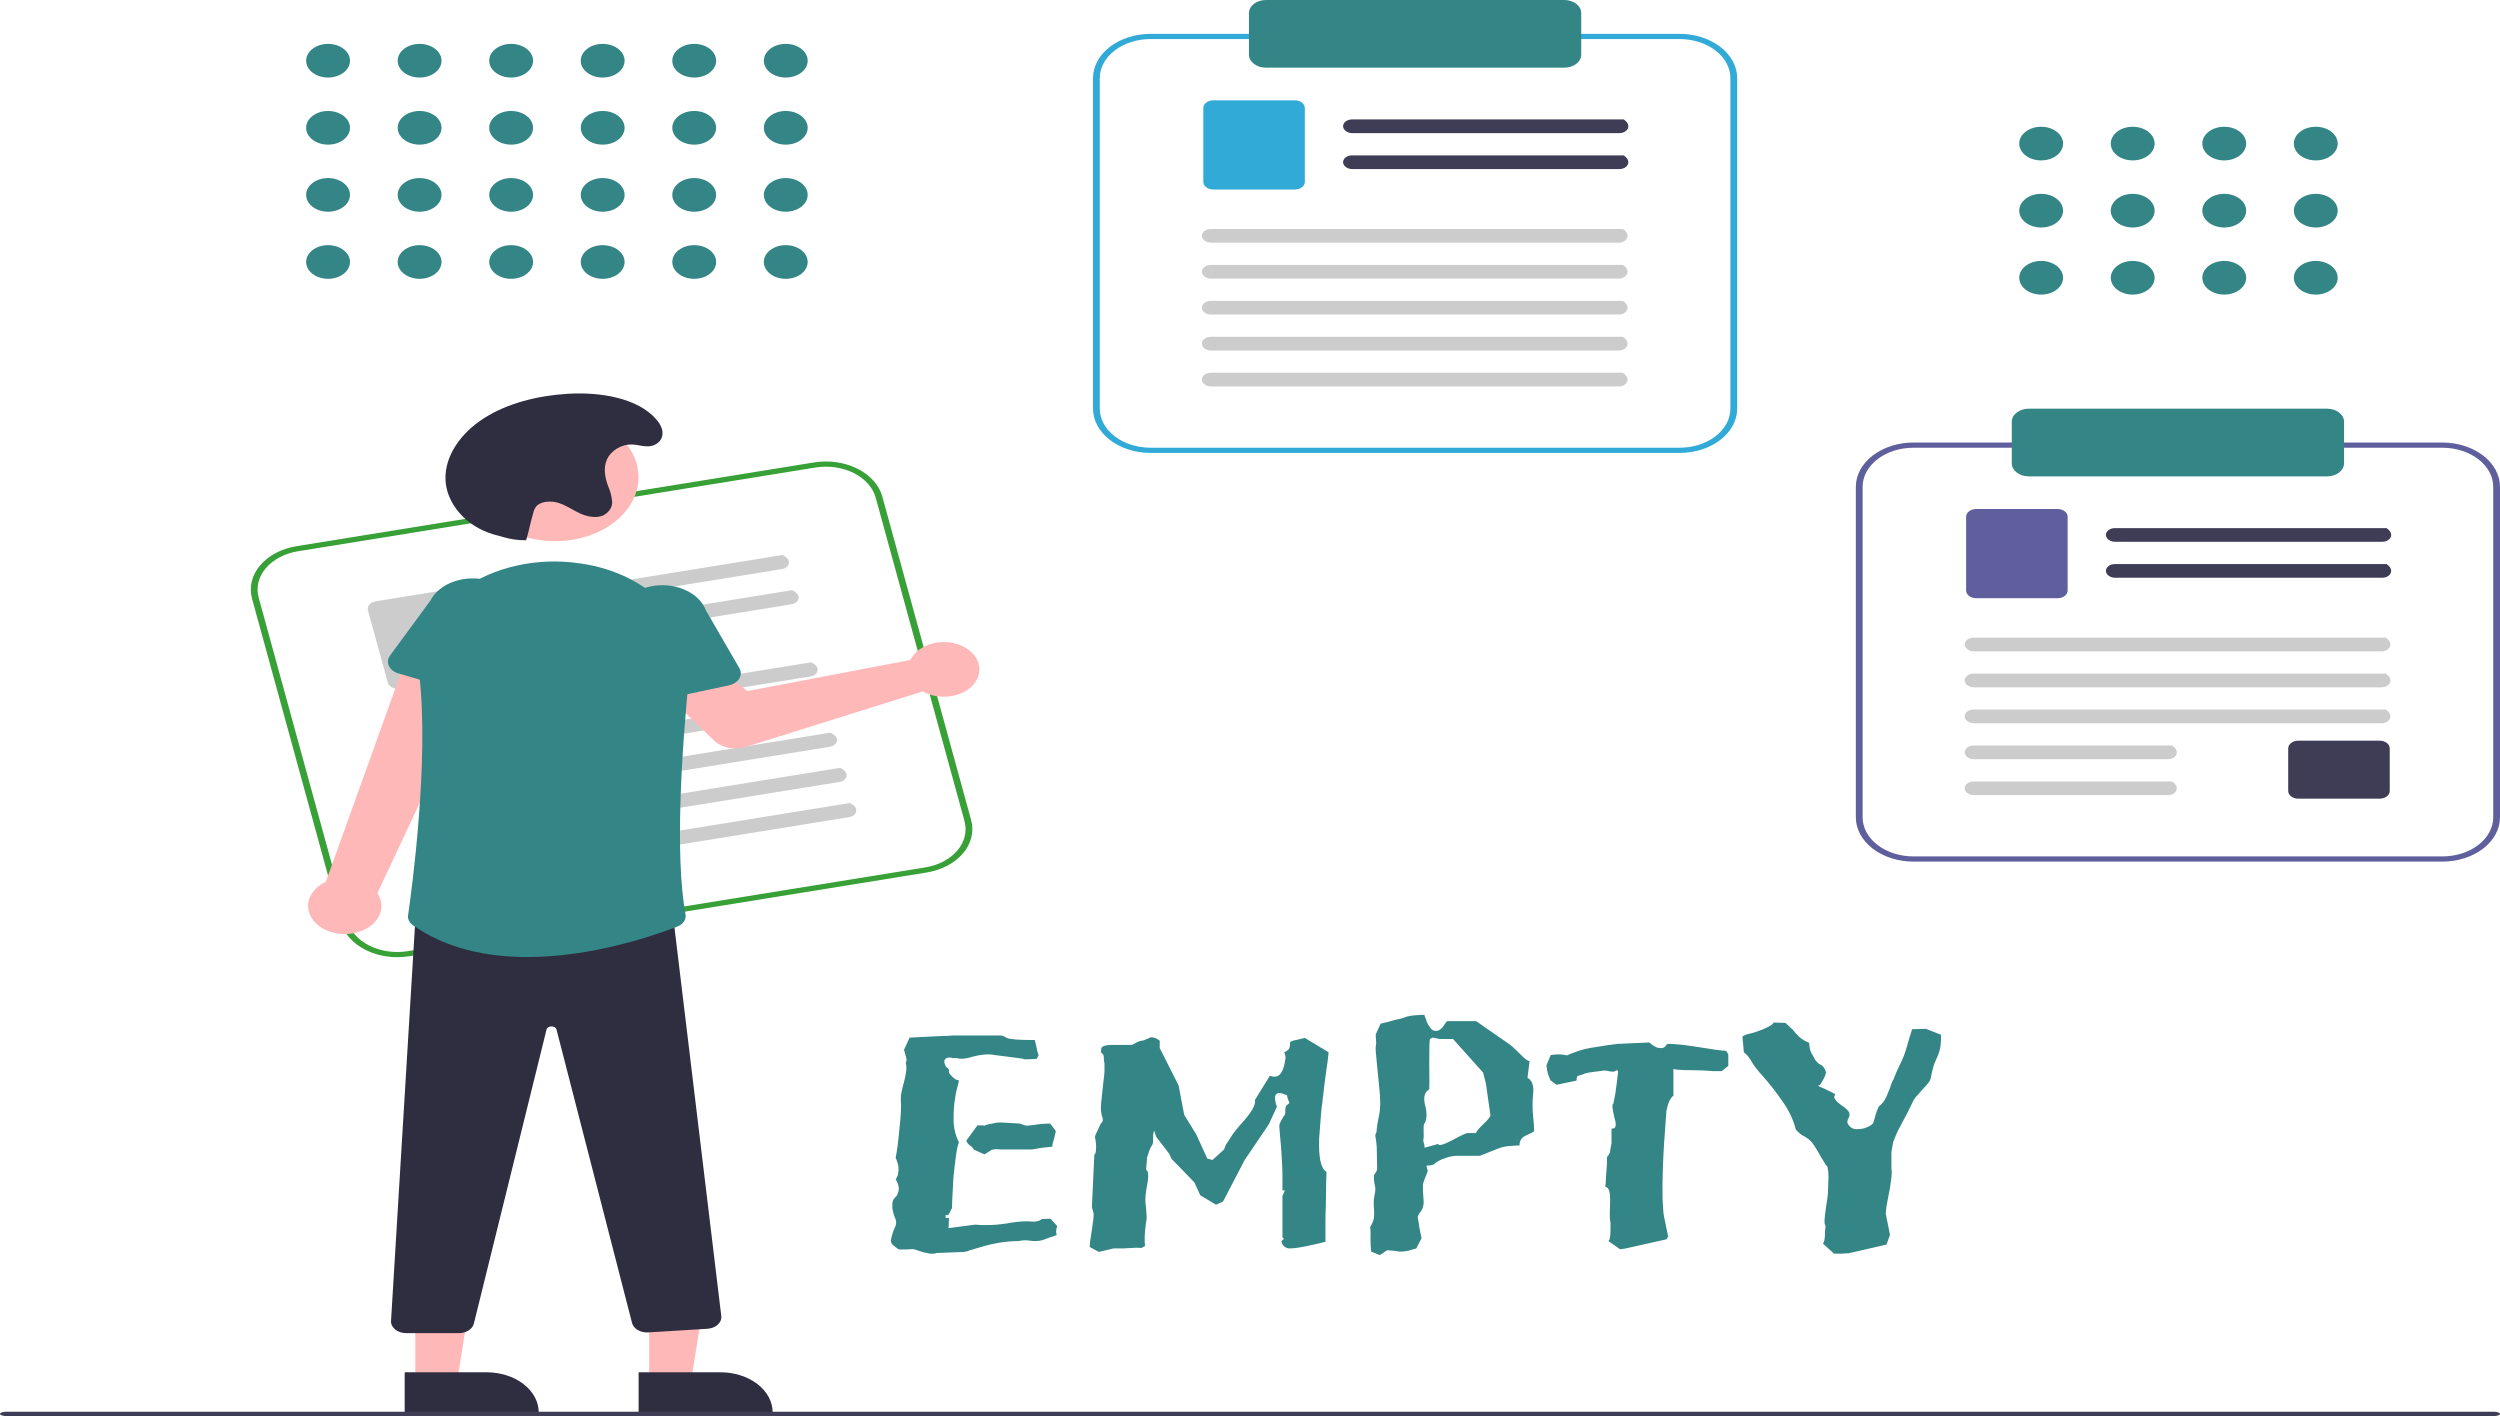<svg width="572" height="324" viewBox="0 0 572 324" fill="none" xmlns="http://www.w3.org/2000/svg">
<g id="altempty 1">
<rect width="572" height="324" fill="white"/>
<g id="person">
<path id="Vector" d="M212.014 199.63L93.605 218.793C90.183 219.344 86.616 218.83 83.687 217.364C80.758 215.898 78.706 213.6 77.981 210.974L57.663 136.961C56.945 134.334 57.615 131.595 59.524 129.346C61.433 127.097 64.426 125.522 67.846 124.965L186.255 105.802C189.677 105.252 193.244 105.765 196.173 107.231C199.102 108.697 201.154 110.995 201.878 113.621L222.197 187.635C222.915 190.262 222.245 193 220.336 195.249C218.427 197.498 215.434 199.074 212.014 199.63V199.63ZM68.166 126.131C65.148 126.622 62.508 128.012 60.823 129.997C59.139 131.981 58.548 134.397 59.181 136.715L79.499 210.729C80.139 213.046 81.95 215.073 84.534 216.367C87.118 217.66 90.266 218.114 93.285 217.628L211.694 198.465C214.711 197.974 217.352 196.583 219.037 194.599C220.721 192.615 221.312 190.199 220.679 187.88L200.36 113.867C199.721 111.55 197.91 109.522 195.326 108.229C192.741 106.935 189.594 106.482 186.575 106.968L68.166 126.131Z" fill="#37A037"/>
<path id="Path 411" d="M178.898 130.207L119.139 139.878C118.616 139.971 118.066 139.908 117.601 139.702C117.136 139.496 116.79 139.163 116.634 138.768C116.562 138.563 116.546 138.348 116.586 138.137C116.626 137.927 116.721 137.725 116.866 137.543C117.011 137.362 117.203 137.205 117.429 137.083C117.656 136.96 117.913 136.874 118.184 136.83L179.015 126.985C181.391 128.013 180.64 129.925 178.897 130.207L178.898 130.207Z" fill="#CCCCCC"/>
<path id="Path 412" d="M181.108 138.255L121.348 147.926C120.825 148.019 120.276 147.957 119.811 147.751C119.346 147.545 119 147.211 118.843 146.817C118.772 146.611 118.755 146.396 118.795 146.186C118.835 145.975 118.931 145.773 119.076 145.592C119.221 145.41 119.412 145.253 119.639 145.131C119.866 145.008 120.122 144.922 120.394 144.878L181.225 135.034C183.6 136.061 182.849 137.973 181.107 138.255L181.108 138.255Z" fill="#CCCCCC"/>
<path id="Path 413" d="M109.688 154.599L91.45 157.551C90.854 157.647 90.233 157.557 89.723 157.302C89.213 157.047 88.856 156.647 88.73 156.19L84.194 139.665C84.069 139.208 84.185 138.731 84.518 138.34C84.85 137.948 85.371 137.674 85.966 137.577L104.204 134.626C104.8 134.53 105.421 134.619 105.93 134.874C106.44 135.13 106.797 135.53 106.924 135.987L111.46 152.511C111.585 152.969 111.469 153.445 111.136 153.837C110.804 154.228 110.283 154.502 109.688 154.599V154.599Z" fill="#CCCCCC"/>
<path id="Path 414" d="M185.458 154.762L94.254 169.522C93.731 169.615 93.181 169.552 92.716 169.346C92.251 169.14 91.906 168.807 91.749 168.412C91.677 168.207 91.661 167.992 91.701 167.781C91.741 167.571 91.836 167.369 91.981 167.187C92.126 167.006 92.318 166.849 92.545 166.727C92.771 166.604 93.028 166.518 93.299 166.474L185.576 151.54C187.951 152.568 187.2 154.48 185.458 154.762V154.762Z" fill="#CCCCCC"/>
<path id="Path 415" d="M187.668 162.812L96.464 177.573C95.941 177.666 95.392 177.603 94.927 177.397C94.462 177.191 94.116 176.857 93.959 176.463C93.887 176.257 93.871 176.043 93.911 175.832C93.951 175.621 94.046 175.419 94.191 175.238C94.337 175.057 94.528 174.9 94.755 174.777C94.981 174.655 95.238 174.569 95.509 174.525L187.786 159.591C190.161 160.619 189.41 162.53 187.668 162.812V162.812Z" fill="#CCCCCC"/>
<path id="Path 416" d="M189.876 170.858L98.673 185.618C98.15 185.711 97.6 185.648 97.135 185.442C96.67 185.236 96.324 184.902 96.168 184.508C96.096 184.303 96.08 184.088 96.12 183.877C96.16 183.667 96.255 183.465 96.4 183.283C96.545 183.102 96.737 182.945 96.963 182.822C97.19 182.7 97.447 182.614 97.718 182.57L189.994 167.636C192.37 168.664 191.619 170.576 189.876 170.858H189.876Z" fill="#CCCCCC"/>
<path id="Path 417" d="M192.086 178.908L100.883 193.668C100.36 193.761 99.81 193.698 99.345 193.492C98.88 193.286 98.534 192.952 98.378 192.558C98.306 192.353 98.29 192.138 98.33 191.927C98.37 191.717 98.465 191.515 98.61 191.333C98.755 191.152 98.947 190.995 99.173 190.872C99.4 190.75 99.657 190.664 99.928 190.62L192.204 175.686C194.58 176.714 193.829 178.626 192.086 178.908V178.908Z" fill="#CCCCCC"/>
<path id="Path 418" d="M194.295 186.953L103.091 201.714C102.569 201.807 102.019 201.744 101.554 201.538C101.089 201.332 100.743 200.998 100.586 200.604C100.515 200.398 100.498 200.184 100.538 199.973C100.578 199.763 100.674 199.56 100.819 199.379C100.964 199.198 101.156 199.041 101.382 198.918C101.609 198.796 101.866 198.71 102.137 198.666L194.413 183.732C196.788 184.76 196.038 186.671 194.295 186.953V186.953Z" fill="#CCCCCC"/>
<path id="Vector_2" d="M208.843 150.106C208.636 150.395 208.459 150.696 208.313 151.006L170.976 158.12L164.48 152.96L153.058 159.469L163.401 169.461C164.236 170.268 165.39 170.845 166.69 171.106C167.989 171.367 169.363 171.297 170.606 170.907L211.121 158.195C212.453 158.948 214.051 159.372 215.704 159.41C217.357 159.448 218.986 159.099 220.374 158.408C221.762 157.718 222.843 156.72 223.474 155.547C224.106 154.373 224.256 153.08 223.907 151.839C223.558 150.598 222.724 149.469 221.518 148.6C220.312 147.732 218.79 147.166 217.155 146.978C215.52 146.789 213.849 146.988 212.364 147.547C210.879 148.106 209.651 148.998 208.843 150.106L208.843 150.106Z" fill="#FFB8B8"/>
<path id="Vector_3" d="M81.397 213.413C82.561 213.137 83.632 212.668 84.534 212.04C85.437 211.412 86.149 210.639 86.621 209.777C87.093 208.914 87.312 207.983 87.265 207.048C87.217 206.114 86.903 205.198 86.344 204.367L112.039 149.533L94.195 147.105L74.549 201.769C72.792 202.581 71.485 203.861 70.874 205.364C70.264 206.868 70.393 208.491 71.237 209.926C72.081 211.361 73.581 212.509 75.454 213.152C77.326 213.794 79.441 213.887 81.397 213.413V213.413Z" fill="#FFB8B8"/>
<path id="Vector_4" d="M108.776 159.267L91.158 154.075C90.656 153.927 90.203 153.698 89.827 153.404C89.451 153.109 89.163 152.756 88.981 152.368C88.799 151.98 88.728 151.567 88.773 151.156C88.818 150.745 88.978 150.347 89.242 149.987L98.484 137.405C99.484 135.441 101.457 133.861 103.971 133.012C106.485 132.163 109.335 132.113 111.896 132.875C114.458 133.636 116.521 135.146 117.635 137.074C118.749 139.001 118.822 141.189 117.838 143.158L113.762 157.213C113.645 157.615 113.416 157.993 113.092 158.322C112.767 158.65 112.355 158.921 111.881 159.116C111.408 159.311 110.886 159.425 110.35 159.451C109.814 159.477 109.277 159.414 108.776 159.267V159.267Z" fill="#348586"/>
<path id="Vector_5" d="M148.543 316.362H158.052L162.577 288.197L148.541 288.198L148.543 316.362Z" fill="#FFB8B8"/>
<path id="Vector_6" d="M146.117 313.978L164.845 313.977H164.846C166.414 313.977 167.966 314.214 169.414 314.675C170.862 315.135 172.178 315.81 173.286 316.661C174.394 317.512 175.273 318.522 175.873 319.634C176.473 320.746 176.782 321.938 176.782 323.141V323.439L146.117 323.44L146.117 313.978Z" fill="#2F2E41"/>
<path id="Vector_7" d="M95.019 316.362H104.528L109.053 288.197L95.017 288.198L95.019 316.362Z" fill="#FFB8B8"/>
<path id="Vector_8" d="M92.593 313.978L111.321 313.977H111.322C112.89 313.977 114.442 314.214 115.89 314.675C117.338 315.135 118.654 315.81 119.762 316.661C120.87 317.512 121.749 318.522 122.349 319.634C122.949 320.746 123.258 321.938 123.258 323.141V323.439L92.594 323.44L92.593 313.978Z" fill="#2F2E41"/>
<path id="Vector_9" d="M104.989 305.026H92.954C92.481 305.026 92.014 304.952 91.58 304.81C91.145 304.667 90.754 304.458 90.428 304.195C90.102 303.933 89.848 303.622 89.683 303.283C89.518 302.943 89.445 302.581 89.467 302.218L95.183 207.918L95.544 207.91L153.659 206.747L165.031 301.102C165.075 301.455 165.027 301.812 164.889 302.152C164.752 302.491 164.528 302.806 164.23 303.078C163.933 303.35 163.568 303.574 163.157 303.737C162.745 303.9 162.296 303.998 161.835 304.027L148.317 304.857C147.468 304.909 146.623 304.72 145.942 304.327C145.261 303.935 144.791 303.364 144.619 302.723L127.328 235.555C127.281 235.351 127.14 235.167 126.931 235.036C126.722 234.905 126.459 234.835 126.189 234.841H126.184C125.913 234.836 125.65 234.907 125.441 235.039C125.232 235.171 125.092 235.357 125.047 235.562L108.414 302.864C108.256 303.472 107.829 304.02 107.204 304.415C106.58 304.809 105.797 305.025 104.989 305.026V305.026Z" fill="#2F2E41"/>
<path id="Vector_10" d="M127.034 123.814C137.556 123.814 146.086 117.264 146.086 109.185C146.086 101.106 137.556 94.557 127.034 94.557C116.512 94.557 107.982 101.106 107.982 109.185C107.982 117.264 116.512 123.814 127.034 123.814Z" fill="#FFB8B8"/>
<path id="Vector_11" d="M120.646 218.969C111.565 218.969 102.238 217.136 94.506 211.718C94.094 211.431 93.777 211.074 93.579 210.676C93.38 210.278 93.308 209.849 93.366 209.425C94.193 203.716 98.208 174.237 95.947 154.545C95.506 150.867 96.184 147.161 97.928 143.718C99.672 140.276 102.434 137.192 105.997 134.709C109.497 132.233 113.699 130.414 118.271 129.398C122.842 128.381 127.66 128.195 132.342 128.852H132.342C132.579 128.885 132.816 128.919 133.054 128.954C148.307 131.221 158.905 142.059 157.706 154.166C155.956 171.831 154.387 195.726 156.85 209.239C156.952 209.792 156.827 210.355 156.491 210.85C156.155 211.345 155.626 211.748 154.977 212C149.373 214.174 135.331 218.969 120.646 218.969Z" fill="#348586"/>
<path id="Vector_12" d="M145.506 160.319C145.059 160.091 144.682 159.791 144.399 159.44C144.117 159.09 143.936 158.696 143.87 158.287L141.549 143.999C140.812 141.967 141.155 139.794 142.502 137.956C143.849 136.117 146.09 134.764 148.734 134.193C151.379 133.621 154.21 133.878 156.608 134.907C159.006 135.937 160.775 137.654 161.527 139.682L169.172 152.881C169.39 153.258 169.5 153.666 169.494 154.079C169.488 154.491 169.367 154.897 169.138 155.27C168.909 155.643 168.578 155.974 168.168 156.24C167.757 156.506 167.277 156.7 166.76 156.811L148.579 160.695C148.062 160.806 147.52 160.83 146.989 160.765C146.459 160.7 145.953 160.548 145.506 160.319V160.319Z" fill="#348586"/>
<path id="Vector_13" d="M120.383 123.607C118.58 123.633 116.788 123.384 115.11 122.875C114.372 122.656 113.606 122.477 112.87 122.258C106.364 120.328 102.079 115.009 101.925 109.655C101.772 104.302 105.382 99.106 110.744 95.681C116.106 92.257 123.051 90.499 130.005 90.092C137.496 89.654 145.93 91.113 150.116 95.903C151.23 97.178 152.01 98.725 151.349 100.264C151.152 100.728 150.798 101.145 150.325 101.472C148.456 102.749 146.592 101.789 144.687 101.704C142.068 101.587 139.715 103.215 138.87 105.122C138.024 107.029 138.396 109.128 139.079 111.073C139.599 112.244 139.927 113.459 140.055 114.692C140.11 115.31 139.959 115.929 139.615 116.489C139.271 117.05 138.747 117.534 138.092 117.895C136.455 118.655 134.306 118.215 132.668 117.457C131.03 116.699 129.615 115.644 127.846 115.086C126.077 114.528 123.701 114.652 122.671 115.889C122.344 116.339 122.122 116.83 122.017 117.34C121.094 120.568 121.306 120.378 120.383 123.607V123.607Z" fill="#2F2E41"/>
</g>
<g id="bluecard">
<path id="Vector_14" d="M384.278 103.632H263.268C259.772 103.629 256.42 102.562 253.947 100.663C251.475 98.765 250.085 96.192 250.081 93.507V17.868C250.085 15.183 251.475 12.61 253.947 10.711C256.42 8.813 259.772 7.746 263.268 7.743H384.278C387.775 7.746 391.126 8.813 393.599 10.711C396.071 12.61 397.461 15.183 397.465 17.868V93.507C397.461 96.192 396.071 98.765 393.599 100.663C391.126 102.562 387.775 103.629 384.278 103.632V103.632ZM263.268 8.934C260.183 8.937 257.225 9.879 255.044 11.553C252.863 13.228 251.636 15.499 251.632 17.868V93.507C251.636 95.876 252.863 98.147 255.044 99.822C257.225 101.496 260.183 102.438 263.268 102.441H384.278C387.363 102.438 390.321 101.496 392.502 99.822C394.683 98.147 395.911 95.876 395.914 93.507V17.868C395.911 15.499 394.683 13.228 392.502 11.553C390.321 9.879 387.363 8.937 384.278 8.934H263.268Z" fill="#31AAD7"/>
<path id="Path 411_2" d="M370.524 30.457H309.451C308.915 30.466 308.394 30.317 307.994 30.042C307.594 29.767 307.346 29.385 307.298 28.975C307.283 28.762 307.325 28.55 307.421 28.35C307.516 28.15 307.664 27.967 307.855 27.813C308.045 27.658 308.275 27.535 308.53 27.451C308.784 27.367 309.059 27.324 309.336 27.324H371.504C373.552 28.706 372.304 30.457 370.523 30.457L370.524 30.457Z" fill="#3F3D56"/>
<path id="Path 412_2" d="M370.524 38.682H309.451C308.915 38.691 308.394 38.542 307.994 38.267C307.594 37.992 307.346 37.61 307.298 37.2C307.283 36.987 307.325 36.775 307.421 36.575C307.516 36.375 307.664 36.193 307.855 36.038C308.045 35.883 308.275 35.76 308.53 35.676C308.784 35.592 309.059 35.549 309.336 35.549H371.504C373.552 36.931 372.304 38.682 370.523 38.682L370.524 38.682Z" fill="#3F3D56"/>
<path id="Path 413_2" d="M296.249 43.365H277.61C277.002 43.365 276.418 43.179 275.988 42.849C275.558 42.518 275.315 42.07 275.315 41.603V24.715C275.315 24.248 275.558 23.8 275.988 23.47C276.418 23.139 277.002 22.953 277.61 22.953H296.249C296.857 22.953 297.441 23.139 297.871 23.47C298.301 23.8 298.543 24.248 298.544 24.715V41.603C298.544 42.07 298.302 42.518 297.871 42.849C297.441 43.179 296.857 43.365 296.249 43.365V43.365Z" fill="#31AAD7"/>
<path id="Path 414_2" d="M370.346 55.523H277.138C276.602 55.532 276.081 55.383 275.681 55.108C275.282 54.833 275.033 54.451 274.985 54.041C274.971 53.828 275.012 53.615 275.108 53.416C275.204 53.216 275.351 53.033 275.542 52.879C275.733 52.724 275.962 52.601 276.217 52.517C276.472 52.433 276.746 52.39 277.023 52.39H371.327C373.375 53.772 372.127 55.523 370.346 55.523V55.523Z" fill="#CCCCCC"/>
<path id="Path 415_2" d="M370.346 63.751H277.138C276.602 63.759 276.081 63.611 275.681 63.335C275.282 63.06 275.033 62.679 274.985 62.268C274.971 62.056 275.012 61.843 275.108 61.643C275.204 61.443 275.351 61.261 275.542 61.106C275.733 60.952 275.962 60.829 276.217 60.745C276.472 60.661 276.746 60.617 277.023 60.617H371.327C373.375 61.999 372.127 63.751 370.346 63.751V63.751Z" fill="#CCCCCC"/>
<path id="Path 416_2" d="M370.346 71.973H277.138C276.602 71.981 276.081 71.833 275.681 71.557C275.282 71.282 275.033 70.901 274.985 70.49C274.971 70.278 275.012 70.065 275.108 69.865C275.204 69.666 275.351 69.483 275.542 69.328C275.733 69.174 275.962 69.051 276.217 68.967C276.472 68.883 276.746 68.839 277.023 68.839H371.327C373.375 70.221 372.127 71.973 370.346 71.973V71.973Z" fill="#CCCCCC"/>
<path id="Path 417_2" d="M370.346 80.2H277.138C276.602 80.208 276.081 80.059 275.681 79.784C275.282 79.509 275.033 79.128 274.985 78.717C274.971 78.505 275.012 78.292 275.108 78.092C275.204 77.892 275.351 77.71 275.542 77.555C275.733 77.401 275.962 77.278 276.217 77.194C276.472 77.109 276.746 77.066 277.023 77.066H371.327C373.375 78.448 372.127 80.2 370.346 80.2V80.2Z" fill="#CCCCCC"/>
<path id="Path 418_2" d="M370.346 88.422H277.138C276.602 88.431 276.081 88.282 275.681 88.007C275.282 87.732 275.033 87.35 274.985 86.94C274.971 86.727 275.012 86.515 275.108 86.315C275.204 86.115 275.351 85.932 275.542 85.778C275.733 85.623 275.962 85.5 276.217 85.416C276.472 85.332 276.746 85.289 277.023 85.289H371.327C373.375 86.671 372.127 88.422 370.346 88.422Z" fill="#CCCCCC"/>
<path id="Vector_15" d="M357.904 0C358.933 0.001 359.918 0.315 360.646 0.873C361.373 1.431 361.782 2.188 361.783 2.978V12.507C361.782 13.297 361.373 14.054 360.646 14.612C359.918 15.17 358.933 15.484 357.904 15.485H289.642C288.614 15.484 287.628 15.17 286.901 14.612C286.173 14.054 285.764 13.297 285.763 12.507V2.978C285.764 2.188 286.173 1.431 286.901 0.873C287.628 0.315 288.614 0.001 289.642 0" fill="#348586"/>
</g>
<g id="purplecard">
<path id="Vector_16" d="M558.813 197.14H437.802C434.306 197.137 430.954 196.069 428.482 194.171C426.01 192.273 424.619 189.699 424.615 187.015V111.375C424.619 108.691 426.01 106.117 428.482 104.219C430.954 102.321 434.306 101.253 437.802 101.25H558.813C562.309 101.253 565.661 102.321 568.133 104.219C570.605 106.117 571.996 108.691 572 111.375V187.015C571.996 189.699 570.605 192.273 568.133 194.171C565.661 196.069 562.309 197.137 558.813 197.14ZM437.802 102.441C434.717 102.444 431.76 103.386 429.579 105.061C427.397 106.736 426.17 109.006 426.167 111.375V187.015C426.17 189.383 427.397 191.654 429.579 193.329C431.76 195.004 434.717 195.946 437.802 195.949H558.813C561.898 195.946 564.855 195.004 567.037 193.329C569.218 191.654 570.445 189.383 570.449 187.015V111.375C570.445 109.006 569.218 106.736 567.037 105.061C564.855 103.386 561.898 102.444 558.813 102.441H437.802Z" fill="#5F5F9D"/>
<path id="Path 411_3" d="M545.058 123.965H483.986C483.449 123.973 482.928 123.824 482.529 123.549C482.129 123.274 481.88 122.893 481.833 122.482C481.818 122.27 481.86 122.057 481.955 121.857C482.051 121.657 482.199 121.475 482.389 121.32C482.58 121.166 482.81 121.043 483.064 120.959C483.319 120.875 483.593 120.831 483.871 120.831H546.039C548.087 122.213 546.839 123.965 545.058 123.965H545.058Z" fill="#3F3D56"/>
<path id="Path 412_3" d="M545.058 132.19H483.986C483.449 132.198 482.928 132.05 482.529 131.774C482.129 131.499 481.88 131.118 481.833 130.707C481.818 130.495 481.86 130.282 481.955 130.082C482.051 129.882 482.199 129.7 482.389 129.545C482.58 129.391 482.81 129.268 483.064 129.184C483.319 129.1 483.593 129.056 483.871 129.056H546.039C548.087 130.438 546.839 132.19 545.058 132.19H545.058Z" fill="#3F3D56"/>
<path id="Path 413_3" d="M470.783 136.873H452.145C451.536 136.872 450.953 136.686 450.522 136.356C450.092 136.026 449.85 135.578 449.849 135.11V118.222C449.85 117.755 450.092 117.307 450.522 116.977C450.953 116.646 451.536 116.461 452.145 116.46H470.783C471.392 116.461 471.975 116.647 472.406 116.977C472.836 117.307 473.078 117.755 473.079 118.222V135.11C473.078 135.578 472.836 136.026 472.406 136.356C471.976 136.686 471.392 136.872 470.783 136.873V136.873Z" fill="#5F5F9D"/>
<path id="Path 413_4" d="M544.476 182.733H525.837C525.229 182.733 524.645 182.547 524.215 182.216C523.784 181.886 523.542 181.438 523.542 180.971V171.23C523.542 170.763 523.784 170.315 524.215 169.984C524.645 169.654 525.229 169.468 525.837 169.467H544.476C545.084 169.468 545.668 169.654 546.098 169.984C546.528 170.315 546.77 170.763 546.771 171.23V180.971C546.771 181.438 546.529 181.886 546.098 182.216C545.668 182.547 545.084 182.733 544.476 182.733V182.733Z" fill="#3F3D56"/>
<path id="Path 414_3" d="M544.881 149.03H451.673C451.136 149.039 450.615 148.89 450.216 148.615C449.816 148.34 449.567 147.959 449.52 147.548C449.505 147.336 449.547 147.123 449.642 146.923C449.738 146.723 449.886 146.541 450.076 146.386C450.267 146.232 450.497 146.109 450.751 146.025C451.006 145.94 451.28 145.897 451.558 145.897H545.862C547.91 147.279 546.662 149.031 544.881 149.031V149.03Z" fill="#CCCCCC"/>
<path id="Path 415_3" d="M544.881 157.258H451.673C451.136 157.266 450.615 157.118 450.216 156.843C449.816 156.567 449.567 156.186 449.52 155.775C449.505 155.563 449.547 155.35 449.642 155.151C449.738 154.951 449.886 154.768 450.076 154.614C450.267 154.459 450.497 154.336 450.751 154.252C451.006 154.168 451.28 154.125 451.558 154.125H545.862C547.91 155.506 546.662 157.258 544.881 157.258V157.258Z" fill="#CCCCCC"/>
<path id="Path 416_3" d="M544.881 165.48H451.673C451.136 165.488 450.615 165.34 450.216 165.065C449.816 164.79 449.567 164.408 449.52 163.998C449.505 163.785 449.547 163.572 449.642 163.373C449.738 163.173 449.886 162.99 450.076 162.836C450.267 162.681 450.497 162.558 450.751 162.474C451.006 162.39 451.28 162.347 451.558 162.347H545.862C547.91 163.728 546.662 165.48 544.881 165.48V165.48Z" fill="#CCCCCC"/>
<path id="Path 417_3" d="M496.011 173.707H451.673C451.136 173.715 450.615 173.567 450.216 173.292C449.816 173.016 449.567 172.635 449.52 172.224C449.505 172.012 449.547 171.799 449.642 171.6C449.738 171.4 449.886 171.217 450.076 171.063C450.267 170.908 450.497 170.785 450.751 170.701C451.006 170.617 451.28 170.574 451.558 170.574H496.992C499.04 171.955 497.792 173.707 496.011 173.707V173.707Z" fill="#CCCCCC"/>
<path id="Path 418_3" d="M496.011 181.93H451.673C451.136 181.938 450.615 181.79 450.216 181.514C449.816 181.239 449.567 180.858 449.52 180.447C449.505 180.235 449.547 180.022 449.642 179.822C449.738 179.622 449.886 179.44 450.076 179.285C450.267 179.131 450.497 179.008 450.751 178.924C451.006 178.84 451.28 178.796 451.558 178.796H496.992C499.04 180.178 497.792 181.93 496.011 181.93V181.93Z" fill="#CCCCCC"/>
<path id="Vector_17" d="M532.439 108.993H464.176C463.148 108.992 462.162 108.678 461.435 108.119C460.708 107.561 460.299 106.804 460.298 106.015V96.485C460.299 95.696 460.708 94.939 461.435 94.381C462.162 93.822 463.148 93.508 464.176 93.507H532.439C533.467 93.508 534.453 93.822 535.18 94.381C535.907 94.939 536.316 95.696 536.317 96.485V106.015C536.316 106.804 535.907 107.561 535.18 108.119C534.453 108.678 533.467 108.992 532.439 108.993Z" fill="#348586"/>
</g>
<g id="baseline">
<path id="Vector_18" d="M570.507 324H1.493C1.097 324 0.718 323.947 0.437 323.854C0.157 323.76 0 323.633 0 323.5C0 323.367 0.157 323.24 0.437 323.146C0.718 323.053 1.097 323 1.493 323H570.507C570.903 323 571.282 323.053 571.563 323.146C571.843 323.24 572 323.367 572 323.5C572 323.633 571.843 323.76 571.563 323.854C571.282 323.947 570.903 324 570.507 324Z" fill="#3F3D56"/>
</g>
<g id="firstdots">
<path id="Vector_19" d="M75.061 17.743C77.831 17.743 80.077 16.019 80.077 13.892C80.077 11.764 77.831 10.04 75.061 10.04C72.29 10.04 70.044 11.764 70.044 13.892C70.044 16.019 72.29 17.743 75.061 17.743Z" fill="#348586"/>
<path id="Vector_20" d="M75.061 33.094C77.831 33.094 80.077 31.369 80.077 29.242C80.077 27.115 77.831 25.39 75.061 25.39C72.29 25.39 70.044 27.115 70.044 29.242C70.044 31.369 72.29 33.094 75.061 33.094Z" fill="#348586"/>
<path id="Vector_21" d="M75.061 48.444C77.831 48.444 80.077 46.719 80.077 44.592C80.077 42.465 77.831 40.741 75.061 40.741C72.29 40.741 70.044 42.465 70.044 44.592C70.044 46.719 72.29 48.444 75.061 48.444Z" fill="#348586"/>
<path id="Vector_22" d="M75.061 63.794C77.831 63.794 80.077 62.07 80.077 59.943C80.077 57.815 77.831 56.091 75.061 56.091C72.29 56.091 70.044 57.815 70.044 59.943C70.044 62.07 72.29 63.794 75.061 63.794Z" fill="#348586"/>
<path id="Vector_23" d="M96.005 17.743C98.775 17.743 101.021 16.019 101.021 13.892C101.021 11.764 98.775 10.04 96.005 10.04C93.234 10.04 90.988 11.764 90.988 13.892C90.988 16.019 93.234 17.743 96.005 17.743Z" fill="#348586"/>
<path id="Vector_24" d="M96.005 33.094C98.775 33.094 101.021 31.369 101.021 29.242C101.021 27.115 98.775 25.39 96.005 25.39C93.234 25.39 90.988 27.115 90.988 29.242C90.988 31.369 93.234 33.094 96.005 33.094Z" fill="#348586"/>
<path id="Vector_25" d="M96.005 48.444C98.775 48.444 101.021 46.719 101.021 44.592C101.021 42.465 98.775 40.741 96.005 40.741C93.234 40.741 90.988 42.465 90.988 44.592C90.988 46.719 93.234 48.444 96.005 48.444Z" fill="#348586"/>
<path id="Vector_26" d="M96.005 63.794C98.775 63.794 101.021 62.07 101.021 59.943C101.021 57.815 98.775 56.091 96.005 56.091C93.234 56.091 90.988 57.815 90.988 59.943C90.988 62.07 93.234 63.794 96.005 63.794Z" fill="#348586"/>
<path id="Vector_27" d="M116.949 17.743C119.719 17.743 121.965 16.019 121.965 13.892C121.965 11.764 119.719 10.04 116.949 10.04C114.178 10.04 111.932 11.764 111.932 13.892C111.932 16.019 114.178 17.743 116.949 17.743Z" fill="#348586"/>
<path id="Vector_28" d="M116.949 33.094C119.719 33.094 121.965 31.369 121.965 29.242C121.965 27.115 119.719 25.39 116.949 25.39C114.178 25.39 111.932 27.115 111.932 29.242C111.932 31.369 114.178 33.094 116.949 33.094Z" fill="#348586"/>
<path id="Vector_29" d="M116.949 48.444C119.719 48.444 121.965 46.719 121.965 44.592C121.965 42.465 119.719 40.741 116.949 40.741C114.178 40.741 111.932 42.465 111.932 44.592C111.932 46.719 114.178 48.444 116.949 48.444Z" fill="#348586"/>
<path id="Vector_30" d="M116.949 63.794C119.719 63.794 121.965 62.07 121.965 59.943C121.965 57.815 119.719 56.091 116.949 56.091C114.178 56.091 111.932 57.815 111.932 59.943C111.932 62.07 114.178 63.794 116.949 63.794Z" fill="#348586"/>
<path id="Vector_31" d="M137.893 17.743C140.663 17.743 142.909 16.019 142.909 13.892C142.909 11.764 140.663 10.04 137.893 10.04C135.122 10.04 132.877 11.764 132.877 13.892C132.877 16.019 135.122 17.743 137.893 17.743Z" fill="#348586"/>
<path id="Vector_32" d="M137.893 33.094C140.663 33.094 142.909 31.369 142.909 29.242C142.909 27.115 140.663 25.39 137.893 25.39C135.122 25.39 132.877 27.115 132.877 29.242C132.877 31.369 135.122 33.094 137.893 33.094Z" fill="#348586"/>
<path id="Vector_33" d="M137.893 48.444C140.663 48.444 142.909 46.719 142.909 44.592C142.909 42.465 140.663 40.741 137.893 40.741C135.122 40.741 132.877 42.465 132.877 44.592C132.877 46.719 135.122 48.444 137.893 48.444Z" fill="#348586"/>
<path id="Vector_34" d="M137.893 63.794C140.663 63.794 142.909 62.07 142.909 59.943C142.909 57.815 140.663 56.091 137.893 56.091C135.122 56.091 132.877 57.815 132.877 59.943C132.877 62.07 135.122 63.794 137.893 63.794Z" fill="#348586"/>
<path id="Vector_35" d="M158.837 17.743C161.608 17.743 163.854 16.019 163.854 13.892C163.854 11.764 161.608 10.04 158.837 10.04C156.067 10.04 153.821 11.764 153.821 13.892C153.821 16.019 156.067 17.743 158.837 17.743Z" fill="#348586"/>
<path id="Vector_36" d="M158.837 33.094C161.608 33.094 163.854 31.369 163.854 29.242C163.854 27.115 161.608 25.39 158.837 25.39C156.067 25.39 153.821 27.115 153.821 29.242C153.821 31.369 156.067 33.094 158.837 33.094Z" fill="#348586"/>
<path id="Vector_37" d="M158.837 48.444C161.608 48.444 163.854 46.719 163.854 44.592C163.854 42.465 161.608 40.741 158.837 40.741C156.067 40.741 153.821 42.465 153.821 44.592C153.821 46.719 156.067 48.444 158.837 48.444Z" fill="#348586"/>
<path id="Vector_38" d="M158.837 63.794C161.608 63.794 163.854 62.07 163.854 59.943C163.854 57.815 161.608 56.091 158.837 56.091C156.067 56.091 153.821 57.815 153.821 59.943C153.821 62.07 156.067 63.794 158.837 63.794Z" fill="#348586"/>
<path id="Vector_39" d="M179.781 17.743C182.552 17.743 184.798 16.019 184.798 13.892C184.798 11.764 182.552 10.04 179.781 10.04C177.011 10.04 174.765 11.764 174.765 13.892C174.765 16.019 177.011 17.743 179.781 17.743Z" fill="#348586"/>
<path id="Vector_40" d="M179.781 33.094C182.552 33.094 184.798 31.369 184.798 29.242C184.798 27.115 182.552 25.39 179.781 25.39C177.011 25.39 174.765 27.115 174.765 29.242C174.765 31.369 177.011 33.094 179.781 33.094Z" fill="#348586"/>
<path id="Vector_41" d="M179.781 48.444C182.552 48.444 184.798 46.719 184.798 44.592C184.798 42.465 182.552 40.741 179.781 40.741C177.011 40.741 174.765 42.465 174.765 44.592C174.765 46.719 177.011 48.444 179.781 48.444Z" fill="#348586"/>
<path id="Vector_42" d="M179.781 63.794C182.552 63.794 184.798 62.07 184.798 59.943C184.798 57.815 182.552 56.091 179.781 56.091C177.011 56.091 174.765 57.815 174.765 59.943C174.765 62.07 177.011 63.794 179.781 63.794Z" fill="#348586"/>
</g>
<g id="seconddots">
<path id="Vector_43" d="M467.016 36.703C469.787 36.703 472.033 34.979 472.033 32.852C472.033 30.724 469.787 29 467.016 29C464.246 29 462 30.724 462 32.852C462 34.979 464.246 36.703 467.016 36.703Z" fill="#348586"/>
<path id="Vector_44" d="M467.016 52.053C469.787 52.053 472.033 50.329 472.033 48.202C472.033 46.075 469.787 44.35 467.016 44.35C464.246 44.35 462 46.075 462 48.202C462 50.329 464.246 52.053 467.016 52.053Z" fill="#348586"/>
<path id="Vector_45" d="M467.016 67.404C469.787 67.404 472.033 65.679 472.033 63.552C472.033 61.425 469.787 59.701 467.016 59.701C464.246 59.701 462 61.425 462 63.552C462 65.679 464.246 67.404 467.016 67.404Z" fill="#348586"/>
<path id="Vector_46" d="M487.961 36.703C490.731 36.703 492.977 34.979 492.977 32.852C492.977 30.724 490.731 29 487.961 29C485.19 29 482.944 30.724 482.944 32.852C482.944 34.979 485.19 36.703 487.961 36.703Z" fill="#348586"/>
<path id="Vector_47" d="M487.961 52.053C490.731 52.053 492.977 50.329 492.977 48.202C492.977 46.075 490.731 44.35 487.961 44.35C485.19 44.35 482.944 46.075 482.944 48.202C482.944 50.329 485.19 52.053 487.961 52.053Z" fill="#348586"/>
<path id="Vector_48" d="M487.961 67.404C490.731 67.404 492.977 65.679 492.977 63.552C492.977 61.425 490.731 59.701 487.961 59.701C485.19 59.701 482.944 61.425 482.944 63.552C482.944 65.679 485.19 67.404 487.961 67.404Z" fill="#348586"/>
<path id="Vector_49" d="M508.905 36.703C511.675 36.703 513.921 34.979 513.921 32.852C513.921 30.724 511.675 29 508.905 29C506.134 29 503.888 30.724 503.888 32.852C503.888 34.979 506.134 36.703 508.905 36.703Z" fill="#348586"/>
<path id="Vector_50" d="M508.905 52.053C511.675 52.053 513.921 50.329 513.921 48.202C513.921 46.075 511.675 44.35 508.905 44.35C506.134 44.35 503.888 46.075 503.888 48.202C503.888 50.329 506.134 52.053 508.905 52.053Z" fill="#348586"/>
<path id="Vector_51" d="M508.905 67.404C511.675 67.404 513.921 65.679 513.921 63.552C513.921 61.425 511.675 59.701 508.905 59.701C506.134 59.701 503.888 61.425 503.888 63.552C503.888 65.679 506.134 67.404 508.905 67.404Z" fill="#348586"/>
<path id="Vector_52" d="M529.849 36.703C532.619 36.703 534.865 34.979 534.865 32.852C534.865 30.724 532.619 29 529.849 29C527.078 29 524.832 30.724 524.832 32.852C524.832 34.979 527.078 36.703 529.849 36.703Z" fill="#348586"/>
<path id="Vector_53" d="M529.849 52.053C532.619 52.053 534.865 50.329 534.865 48.202C534.865 46.075 532.619 44.35 529.849 44.35C527.078 44.35 524.832 46.075 524.832 48.202C524.832 50.329 527.078 52.053 529.849 52.053Z" fill="#348586"/>
<path id="Vector_54" d="M529.849 67.404C532.619 67.404 534.865 65.679 534.865 63.552C534.865 61.425 532.619 59.701 529.849 59.701C527.078 59.701 524.832 61.425 524.832 63.552C524.832 65.679 527.078 67.404 529.849 67.404Z" fill="#348586"/>
</g>
<path id="EMPTY" d="M241.56 258.76C241.56 258.92 241.507 259.187 241.4 259.56C241.347 259.88 241.267 260.227 241.16 260.6C241.053 260.973 240.947 261.32 240.84 261.64C240.787 261.96 240.76 262.2 240.76 262.36C238.893 262.52 237.667 262.68 237.08 262.84C236.547 262.947 236.227 263 236.12 263H230.76C229.96 263 229.347 263 228.92 263C228.493 262.947 228.147 262.92 227.88 262.92C227.667 262.92 227.507 262.947 227.4 263C227.293 263 227.133 263.027 226.92 263.08L225.24 264.12L222.76 263C222.707 262.733 222.44 262.44 221.96 262.12C221.533 261.8 221.24 261.427 221.08 261L223.64 257.48C224.707 257.48 225.267 257.507 225.32 257.56C225.427 257.56 225.453 257.533 225.4 257.48C225.4 257.427 225.56 257.373 225.88 257.32C226.2 257.213 226.573 257.133 227 257.08L228.2 256.84C228.573 256.787 230.307 256.867 233.4 257.08C233.453 257.08 233.827 257.213 234.52 257.48C234.787 257.587 235.453 257.56 236.52 257.4C237.64 257.187 238.893 257.08 240.28 257.08L241.56 258.76ZM241.88 280.52C241.773 280.84 241.693 281.213 241.64 281.64C241.64 282.067 241.693 282.36 241.8 282.52C241.693 282.627 241.373 282.76 240.84 282.92C240.307 283.08 239.56 283.347 238.6 283.72C237.587 283.987 236.627 284.04 235.72 283.88C234.813 283.72 233.933 283.747 233.08 283.96C230.467 283.96 227.773 284.36 225 285.16C224.253 285.373 223.613 285.56 223.08 285.72C222.547 285.88 222.093 286.013 221.72 286.12C221.507 286.227 221.293 286.307 221.08 286.36C220.92 286.36 220.76 286.387 220.6 286.44L214.36 286.68C213.88 286.84 213.373 286.893 212.84 286.84C212.307 286.733 211.773 286.627 211.24 286.52C210.707 286.36 210.227 286.2 209.8 286.04C209.373 285.88 209.027 285.8 208.76 285.8C208.493 285.8 208.04 285.827 207.4 285.88C206.76 285.88 206.173 285.88 205.64 285.88C205.107 285.507 204.627 285.133 204.2 284.76C203.773 284.333 203.747 283.613 204.12 282.6C204.227 282.067 204.413 281.533 204.68 281C205 280.413 205.107 279.827 205 279.24C204.947 279.027 204.813 278.68 204.6 278.2C204.44 277.72 204.307 277.213 204.2 276.68C204.147 276.147 204.147 275.613 204.2 275.08C204.307 274.547 204.6 274.093 205.08 273.72C205.507 273.027 205.693 272.387 205.64 271.8C205.587 271.16 205.347 270.493 204.92 269.8C205.24 269.427 205.427 269 205.48 268.52C205.587 267.987 205.613 267.48 205.56 267C205.507 266.52 205.4 266.093 205.24 265.72C205.133 265.347 205.027 265.08 204.92 264.92C205.08 264.173 205.24 263.187 205.4 261.96C205.56 260.68 205.693 259.4 205.8 258.12C205.96 256.787 206.067 255.56 206.12 254.44C206.173 253.32 206.173 252.493 206.12 251.96C206.067 251.267 206.12 250.547 206.28 249.8C206.44 249.053 206.627 248.307 206.84 247.56C207.053 246.76 207.213 245.987 207.32 245.24C207.427 244.493 207.4 243.8 207.24 243.16L207.4 242.68C207.507 242.573 207.32 241.747 206.84 240.2L208.12 237.4H208.2C209.267 237.347 210.36 237.293 211.48 237.24C212.6 237.187 213.613 237.133 214.52 237.08C215.48 237.027 216.253 237 216.84 237C217.48 236.947 217.827 236.92 217.88 236.92H228.92C229.293 236.92 229.773 237.107 230.36 237.48C231 237.8 233.133 237.96 236.76 237.96C236.813 238.173 236.867 238.387 236.92 238.6C236.973 238.813 237.027 239.027 237.08 239.24C237.24 240.2 237.427 240.947 237.64 241.48L237.16 242.28C236.36 242.333 235.747 242.36 235.32 242.36C234.893 242.36 234.573 242.36 234.36 242.36C234.2 242.307 234.093 242.28 234.04 242.28C233.987 242.227 233.933 242.2 233.88 242.2L227.64 241.4C226.093 241.08 224.173 241.267 221.88 241.96C220.867 242.227 220.04 242.307 219.4 242.2C218.76 242.04 218.333 242.013 218.12 242.12C217.48 241.907 216.947 241.907 216.52 242.12C216.093 242.333 215.96 242.733 216.12 243.32C216.28 243.853 216.467 244.173 216.68 244.28C216.893 244.387 217.053 244.6 217.16 244.92C217.053 245.08 217.08 245.32 217.24 245.64C217.453 245.907 217.693 246.173 217.96 246.44C218.28 246.76 218.6 246.973 218.92 247.08C219.24 247.133 219.4 247.187 219.4 247.24C219.4 247.347 219.267 247.907 219 248.92C218.733 249.88 218.52 251.053 218.36 252.44C218.2 253.827 218.147 255.32 218.2 256.92C218.307 258.52 218.707 260.013 219.4 261.4C219.133 261.987 218.893 263.107 218.68 264.76C218.467 266.36 218.28 268.013 218.12 269.72C218.013 271.427 217.933 272.973 217.88 274.36C217.827 275.693 217.8 276.413 217.8 276.52C217.747 276.52 217.667 276.627 217.56 276.84C217.507 277 217.427 277.187 217.32 277.4C217.213 277.613 217.08 277.8 216.92 277.96C216.76 278.067 216.573 278.067 216.36 277.96V278.68C216.36 278.68 216.52 278.68 216.84 278.68H217.16C217.107 278.947 217.08 279.32 217.08 279.8C217.08 280.28 217.053 280.68 217 281L223.08 280.2C224.147 280.307 225.373 280.333 226.76 280.28C228.2 280.227 229.8 280.04 231.56 279.72C233.32 279.453 234.76 279.373 235.88 279.48C237 279.587 237.827 279.4 238.36 278.92L240.36 278.84L241.88 280.52ZM278.225 275.64L274.625 273.48L273.265 270.52L268.065 265.16L267.505 263.96L264.545 260.12L264.065 258.68L263.905 259.24C263.852 259.453 263.825 259.933 263.825 260.68C263.878 261.427 263.745 261.96 263.425 262.28C263.265 262.493 263.078 262.92 262.865 263.56C262.652 264.147 262.518 264.547 262.465 264.76L262.225 267.56C262.278 267.667 262.332 267.747 262.385 267.8C262.492 267.853 262.572 267.987 262.625 268.2C262.678 268.413 262.705 268.76 262.705 269.24C262.705 269.667 262.625 270.307 262.465 271.16C262.145 272.813 262.012 274.093 262.065 275C262.172 275.853 262.225 276.333 262.225 276.44C262.225 276.653 262.252 277.08 262.305 277.72C262.412 278.307 262.358 279.133 262.145 280.2C261.878 282.227 261.825 283.853 261.985 285.08L261.105 285.56C260.892 285.507 260.572 285.48 260.145 285.48C259.718 285.48 259.238 285.507 258.705 285.56C258.225 285.56 257.718 285.587 257.185 285.64C256.652 285.64 256.198 285.64 255.825 285.64H254.785L251.425 286.44L249.345 285.32C249.345 284.467 249.452 283.507 249.665 282.44C249.825 281.373 249.958 280.44 250.065 279.64C250.172 278.84 250.225 278.227 250.225 277.8C250.225 277.693 250.172 277.453 250.065 277.08C249.958 276.653 249.878 276.36 249.825 276.2L250.385 264.12C250.545 264.12 250.652 263.933 250.705 263.56C250.758 263.187 250.785 262.787 250.785 262.36C250.785 261.933 250.758 261.533 250.705 261.16C250.652 260.733 250.598 260.467 250.545 260.36C250.492 260.307 250.518 260.093 250.625 259.72C250.785 259.347 250.972 258.947 251.185 258.52L251.745 257.32C251.852 257.107 251.932 256.973 251.985 256.92C252.092 256.813 252.172 256.733 252.225 256.68C252.332 256.36 252.358 256.093 252.305 255.88C252.252 255.667 252.172 255.427 252.065 255.16C252.012 254.893 251.958 254.52 251.905 254.04C251.852 253.56 251.878 252.867 251.985 251.96C252.198 250.147 252.358 248.653 252.465 247.48C252.625 246.253 252.705 245.48 252.705 245.16V243.32C252.598 242.84 252.545 242.387 252.545 241.96C252.598 241.48 252.385 241.107 251.905 240.84L251.985 239.8C252.198 239.32 253.025 239.08 254.465 239.08H258.705C259.025 239.08 259.425 238.92 259.905 238.6C260.438 238.28 261.025 238.093 261.665 238.04C261.932 237.933 262.252 237.8 262.625 237.64C262.998 237.427 263.265 237.32 263.425 237.32C263.638 237.32 263.905 237.373 264.225 237.48C264.598 237.587 264.972 237.8 265.345 238.12V239.8L269.665 248.36L270.945 255.08L273.665 259.48L276.225 265.08L277.425 265.4L280.065 263C280.172 262.733 280.278 262.44 280.385 262.12C280.545 261.8 280.732 261.507 280.945 261.24C281.265 260.707 281.638 260.12 282.065 259.48C282.545 258.84 283.105 258.147 283.745 257.4C286.305 254.627 287.425 252.733 287.105 251.72L290.545 246.12C291.452 246.493 292.198 246.413 292.785 245.88C293.425 245.293 293.878 243.987 294.145 241.96C294.145 241.853 294.118 241.693 294.065 241.48C294.012 241.213 293.932 240.973 293.825 240.76C294.518 240.44 294.918 240.12 295.025 239.8C295.132 239.48 295.185 239 295.185 238.36C295.825 238.093 296.385 237.933 296.865 237.88C297.398 237.773 297.958 237.64 298.545 237.48L303.985 240.76C303.932 241.24 303.878 241.747 303.825 242.28C303.772 242.813 303.692 243.373 303.585 243.96C303.478 244.707 303.372 245.507 303.265 246.36C303.158 247.16 303.052 247.96 302.945 248.76C302.892 249.507 302.812 250.2 302.705 250.84C302.652 251.48 302.598 251.987 302.545 252.36C302.438 252.893 302.332 253.827 302.225 255.16C302.118 256.44 301.985 258.2 301.825 260.44C301.665 264.867 302.225 267.427 303.505 268.12C303.505 268.493 303.478 269.32 303.425 270.6C303.425 271.88 303.398 273.72 303.345 276.12C303.292 277.293 303.265 278.333 303.265 279.24C303.265 280.147 303.265 280.947 303.265 281.64V284.12C301.825 284.493 300.305 284.84 298.705 285.16C297.158 285.48 295.932 285.64 295.025 285.64C294.652 285.64 294.278 285.507 293.905 285.24C293.532 284.973 293.292 284.547 293.185 283.96C293.558 283.64 293.745 283.48 293.745 283.48C293.798 283.48 293.692 283.347 293.425 283.08V273.64L293.985 272.36H293.425V268.68C293.425 268.093 293.398 267.293 293.345 266.28C293.292 265.267 293.212 263.987 293.105 262.44C292.945 260.893 292.838 259.72 292.785 258.92C292.732 258.067 292.705 257.587 292.705 257.48C292.705 257.32 292.838 256.973 293.105 256.44C293.425 255.853 293.718 255.373 293.985 255C294.092 254.733 294.118 254.467 294.065 254.2C294.065 253.88 294.092 253.613 294.145 253.4C294.145 253.187 294.252 253 294.465 252.84C294.732 252.627 294.918 252.467 295.025 252.36C294.918 252.04 294.785 251.693 294.625 251.32C294.518 250.947 294.465 250.707 294.465 250.6C291.905 249.427 291.132 250.307 292.145 253.24L290.305 257.24L284.785 265.4L279.825 274.92L278.225 275.64ZM315.889 234.2C316.316 234.093 316.796 233.987 317.329 233.88C317.863 233.72 318.423 233.56 319.009 233.4C320.076 233.187 320.823 233 321.249 232.84C321.676 232.627 322.156 232.493 322.689 232.44C323.276 232.333 323.756 232.28 324.129 232.28C324.556 232.227 325.143 232.2 325.889 232.2C325.943 232.413 326.023 232.653 326.129 232.92C326.289 233.133 326.369 233.373 326.369 233.64C326.956 234.92 327.516 235.64 328.049 235.8C328.583 235.96 329.063 235.88 329.489 235.56C329.916 235.24 330.263 234.84 330.529 234.36C330.849 233.88 331.063 233.64 331.169 233.64H337.729L344.769 238.52C345.196 238.787 345.649 239.133 346.129 239.56C346.609 239.987 347.143 240.493 347.729 241.08C348.849 242.253 349.596 242.813 349.969 242.76L349.489 246.6C349.489 246.653 349.569 246.707 349.729 246.76C349.889 246.813 350.049 246.973 350.209 247.24C350.423 247.453 350.583 247.8 350.689 248.28C350.849 248.76 350.876 249.453 350.769 250.36C350.609 252.227 350.609 253.88 350.769 255.32C350.929 256.76 351.009 257.933 351.009 258.84C351.009 258.893 350.449 259.187 349.329 259.72C348.209 260.147 347.649 260.947 347.649 262.12C347.383 262.067 346.663 262.093 345.489 262.2C344.369 262.253 343.223 262.547 342.049 263.08L338.609 264.44H333.729C332.716 264.44 331.836 264.573 331.089 264.84C330.343 265.053 329.729 265.293 329.249 265.56C328.769 265.827 328.396 266.093 328.129 266.36C327.863 266.573 327.276 266.68 326.369 266.68C326.476 267.267 326.583 267.667 326.689 267.88C326.529 268.36 326.289 268.973 325.969 269.72C325.703 270.413 325.569 270.893 325.569 271.16C325.569 271.48 325.569 271.933 325.569 272.52C325.623 273.107 325.676 273.853 325.729 274.76C325.783 275.72 325.569 276.52 325.089 277.16C324.609 277.747 324.369 278.227 324.369 278.6C324.529 279.293 324.663 280.067 324.769 280.92C324.929 281.72 325.089 282.52 325.249 283.32L324.049 285.64C323.943 285.693 323.836 285.72 323.729 285.72C323.676 285.72 323.596 285.747 323.489 285.8C322.316 286.173 321.409 286.36 320.769 286.36C320.663 286.36 320.449 286.36 320.129 286.36C319.863 286.307 319.543 286.253 319.169 286.2C318.796 286.147 318.449 286.12 318.129 286.12C317.809 286.067 317.596 286.04 317.489 286.04C317.383 286.04 317.143 286.173 316.769 286.44C316.449 286.707 316.076 286.947 315.649 287.16L313.729 286.36C313.623 285.507 313.569 284.547 313.569 283.48C313.623 282.413 313.596 281.507 313.489 280.76C313.649 280.547 313.863 280.12 314.129 279.48C314.396 278.787 314.476 277.853 314.369 276.68C314.263 275.453 314.289 274.467 314.449 273.72C314.609 272.973 314.689 272.387 314.689 271.96C314.689 271.8 314.609 271.373 314.449 270.68C314.343 269.933 314.316 269.347 314.369 268.92C314.423 268.76 314.556 268.547 314.769 268.28C314.983 268.013 315.089 267.667 315.089 267.24C315.036 265.533 315.009 264.173 315.009 263.16C315.009 262.147 314.903 261.107 314.689 260.04C314.636 259.827 314.663 259.613 314.769 259.4C314.929 259.133 315.009 258.787 315.009 258.36C315.009 257.933 315.169 256.947 315.489 255.4C315.863 253.8 315.889 251.587 315.569 248.76C315.303 245.987 315.089 243.827 314.929 242.28C314.769 240.733 314.716 239.8 314.769 239.48C314.876 238.893 314.903 238.44 314.849 238.12C314.796 237.8 314.769 237.32 314.769 236.68L315.889 234.2ZM337.729 259.24C337.729 258.973 338.263 258.307 339.329 257.24C340.449 256.227 341.009 255.533 341.009 255.16L339.969 247.88L339.329 245.4L332.449 237.72H329.409L327.809 237.4L327.169 237.72C327.063 238.04 327.009 239.88 327.009 243.24C327.063 246.76 327.063 248.76 327.009 249.24C325.943 249.827 325.623 251.027 326.049 252.84C326.529 254.6 326.503 255.987 325.969 257C325.809 257.16 325.729 257.4 325.729 257.72C325.729 258.467 325.729 259.027 325.729 259.4C325.783 259.72 325.756 260.227 325.649 260.92C325.649 260.973 325.676 261.133 325.729 261.4C325.836 261.667 325.916 262.067 325.969 262.6L329.089 261.72C329.089 262.253 330.129 261.987 332.209 260.92C333.276 260.333 334.103 259.907 334.689 259.64C335.276 259.373 335.623 259.24 335.729 259.24H337.729ZM393.916 245.08C393.383 245.08 392.77 245.08 392.076 245.08C391.383 245.027 390.583 244.973 389.676 244.92C388.13 244.867 386.716 244.84 385.436 244.84C384.156 244.787 383.303 244.707 382.876 244.6V250.68C382.13 251.267 381.596 252.44 381.276 254.2C380.85 259.48 380.583 263.72 380.476 266.92C380.37 270.067 380.343 272.52 380.396 274.28C380.45 275.347 380.503 276.253 380.556 277C380.61 277.693 380.69 278.253 380.796 278.68L381.676 282.92L381.276 283.56L371.596 285.72H371.356C371.25 285.72 371.116 285.747 370.956 285.8C370.85 285.8 370.743 285.8 370.636 285.8L367.996 283.96C367.996 283.907 368.023 283.88 368.076 283.88C368.13 283.827 368.183 283.747 368.236 283.64C368.29 283.48 368.343 283.24 368.396 282.92C368.45 282.547 368.476 282.04 368.476 281.4C368.476 280.867 368.476 280.493 368.476 280.28C368.53 280.067 368.503 279.72 368.396 279.24C368.29 278.6 368.29 277.16 368.396 274.92C368.45 272.68 368.076 271.56 367.276 271.56C367.383 270.973 367.436 270.28 367.436 269.48C367.49 268.68 367.543 267.933 367.596 267.24C367.65 266.813 367.676 266.413 367.676 266.04C367.676 265.613 367.676 265.187 367.676 264.76C367.73 264.707 367.756 264.653 367.756 264.6C367.81 264.547 367.863 264.493 367.916 264.44L367.996 264.36C368.263 263.933 368.396 263.613 368.396 263.4C368.396 263.133 368.503 262.547 368.716 261.64V258.2C369.73 258.36 369.943 257.507 369.356 255.64C368.876 253.613 368.796 252.6 369.116 252.6C369.276 251.907 369.436 251.107 369.596 250.2C369.703 249.453 369.81 248.653 369.916 247.8C370.023 246.893 370.13 245.987 370.236 245.08L369.916 244.84C369.543 245.16 369.09 245.267 368.556 245.16C368.076 245.053 367.623 244.973 367.196 244.92C365.97 245.08 364.93 245.213 364.076 245.32C363.223 245.427 362.53 245.613 361.996 245.88C361.676 245.987 361.383 246.067 361.116 246.12C360.85 246.173 360.716 246.547 360.716 247.24L356.156 248.2L354.716 247.16C354.503 246.627 354.316 246.12 354.156 245.64C353.996 245.107 353.89 244.467 353.836 243.72L354.796 241.4C355.543 241.293 356.13 241.24 356.556 241.24C357.036 241.24 357.383 241.267 357.596 241.32C357.863 241.32 358.05 241.347 358.156 241.4C358.263 241.453 358.37 241.48 358.476 241.48C359.063 241.213 359.676 240.973 360.316 240.76C360.956 240.493 361.703 240.253 362.556 240.04C363.463 239.827 364.503 239.64 365.676 239.48C366.903 239.267 368.37 239.053 370.076 238.84L377.356 238.52L378.156 239.16C378.423 239.32 378.716 239.48 379.036 239.64C379.356 239.747 379.676 239.8 379.996 239.8C380.37 239.853 380.716 239.72 381.036 239.4C381.143 239.293 381.25 239.133 381.356 238.92C381.783 238.813 382.476 238.813 383.436 238.92C384.45 238.973 385.97 239.16 387.996 239.48C391.516 240.067 393.836 240.387 394.956 240.44L395.436 241.24V243.88L393.916 245.08ZM440.673 235.4L444.113 236.76C444.113 237.56 444.086 238.28 444.033 238.92C443.98 239.507 443.873 240.067 443.713 240.6C443.606 241.027 443.313 241.747 442.833 242.76C442.406 243.72 442.06 244.973 441.793 246.52C441.74 246.893 441.553 247.293 441.233 247.72C440.913 248.147 440.54 248.573 440.113 249C439.74 249.427 439.34 249.88 438.913 250.36C438.486 250.787 438.14 251.213 437.873 251.64C436.86 253.773 435.98 255.507 435.233 256.84C434.486 258.173 433.953 259.267 433.633 260.12L433.153 261.32L432.753 263.56V266.12C432.753 266.387 432.753 266.68 432.753 267C432.753 267.32 432.78 267.667 432.833 268.04C432.833 268.787 432.753 269.64 432.593 270.6C432.486 271.507 432.326 272.44 432.113 273.4C431.953 274.307 431.793 275.16 431.633 275.96C431.526 276.707 431.473 277.32 431.473 277.8L432.433 282.52L431.633 284.76L422.913 286.76H422.353C422.14 286.76 421.873 286.787 421.553 286.84C421.286 286.84 420.966 286.84 420.593 286.84H419.633L417.073 284.52C417.393 284.2 417.553 283.427 417.553 282.2C417.553 281.667 417.58 281.293 417.633 281.08C417.74 280.867 417.686 280.493 417.473 279.96C417.42 279.64 417.446 279 417.553 278.04C417.66 277.08 417.846 275.773 418.113 274.12C418.22 273.267 418.273 272.413 418.273 271.56C418.326 270.653 418.353 269.853 418.353 269.16C418.353 268.413 418.3 267.827 418.193 267.4C418.14 266.92 418.033 266.68 417.873 266.68C417.766 266.573 417.66 266.44 417.553 266.28C417.5 266.12 417.42 265.96 417.313 265.8C417.153 265.533 416.94 265.187 416.673 264.76C416.406 264.333 416.113 263.827 415.793 263.24C415.206 262.227 414.726 261.533 414.353 261.16C414.033 260.787 413.713 260.52 413.393 260.36C413.126 260.147 412.806 259.96 412.433 259.8C412.06 259.587 411.553 259.16 410.913 258.52C410.326 256.227 409.313 254.067 407.873 252.04C406.486 250.013 404.966 248.067 403.313 246.2C402.193 244.973 401.366 243.907 400.833 243C400.353 242.093 399.74 241.347 398.993 240.76L398.673 237.16C399.153 236.84 399.686 236.627 400.273 236.52C400.54 236.467 400.94 236.36 401.473 236.2C402.06 235.987 402.646 235.773 403.233 235.56C403.873 235.293 404.433 235.027 404.913 234.76C405.393 234.493 405.686 234.227 405.793 233.96L408.513 234.04C408.993 234.467 409.393 234.84 409.713 235.16C410.086 235.48 410.406 235.827 410.673 236.2C411.58 237.32 412.673 238.12 413.953 238.6C413.953 239.453 414.113 240.227 414.433 240.92C414.806 241.56 415.126 242.12 415.393 242.6C415.766 243.08 416.166 243.427 416.593 243.64C417.073 243.8 417.473 244.36 417.793 245.32C417.793 245.427 417.74 245.64 417.633 245.96C417.526 246.28 417.366 246.627 417.153 247C416.993 247.32 416.806 247.64 416.593 247.96C416.433 248.227 416.273 248.36 416.113 248.36C415.953 248.36 415.953 248.413 416.113 248.52C416.326 248.627 416.62 248.76 416.993 248.92C417.42 249.08 417.873 249.293 418.353 249.56C418.886 249.773 419.393 250.04 419.873 250.36C419.873 250.467 419.82 250.6 419.713 250.76C419.66 250.867 419.66 251.027 419.713 251.24C419.82 251.453 420.006 251.72 420.273 252.04C420.593 252.36 421.153 252.787 421.953 253.32C422.7 253.907 423.1 254.387 423.153 254.76C423.206 255.08 423.153 255.4 422.993 255.72C422.833 255.987 422.726 256.28 422.673 256.6C422.62 256.92 422.833 257.32 423.313 257.8C423.633 258.12 424.086 258.307 424.673 258.36C425.26 258.36 425.82 258.307 426.353 258.2C426.94 258.04 427.446 257.827 427.873 257.56C428.353 257.293 428.62 257 428.673 256.68C428.886 255.987 429.073 255.347 429.233 254.76C429.446 254.12 429.66 253.587 429.873 253.16C430.566 252.573 431.02 252.067 431.233 251.64C431.5 251.213 431.766 250.627 432.033 249.88C432.353 249.187 432.593 248.547 432.753 247.96C432.966 247.373 433.126 247.053 433.233 247C433.606 245.933 434.086 244.813 434.673 243.64C435.313 242.413 435.82 241.133 436.193 239.8C436.46 238.893 436.7 238.067 436.913 237.32C437.18 236.573 437.366 235.96 437.473 235.48L440.673 235.4Z" fill="#348586"/>
</g>
</svg>
